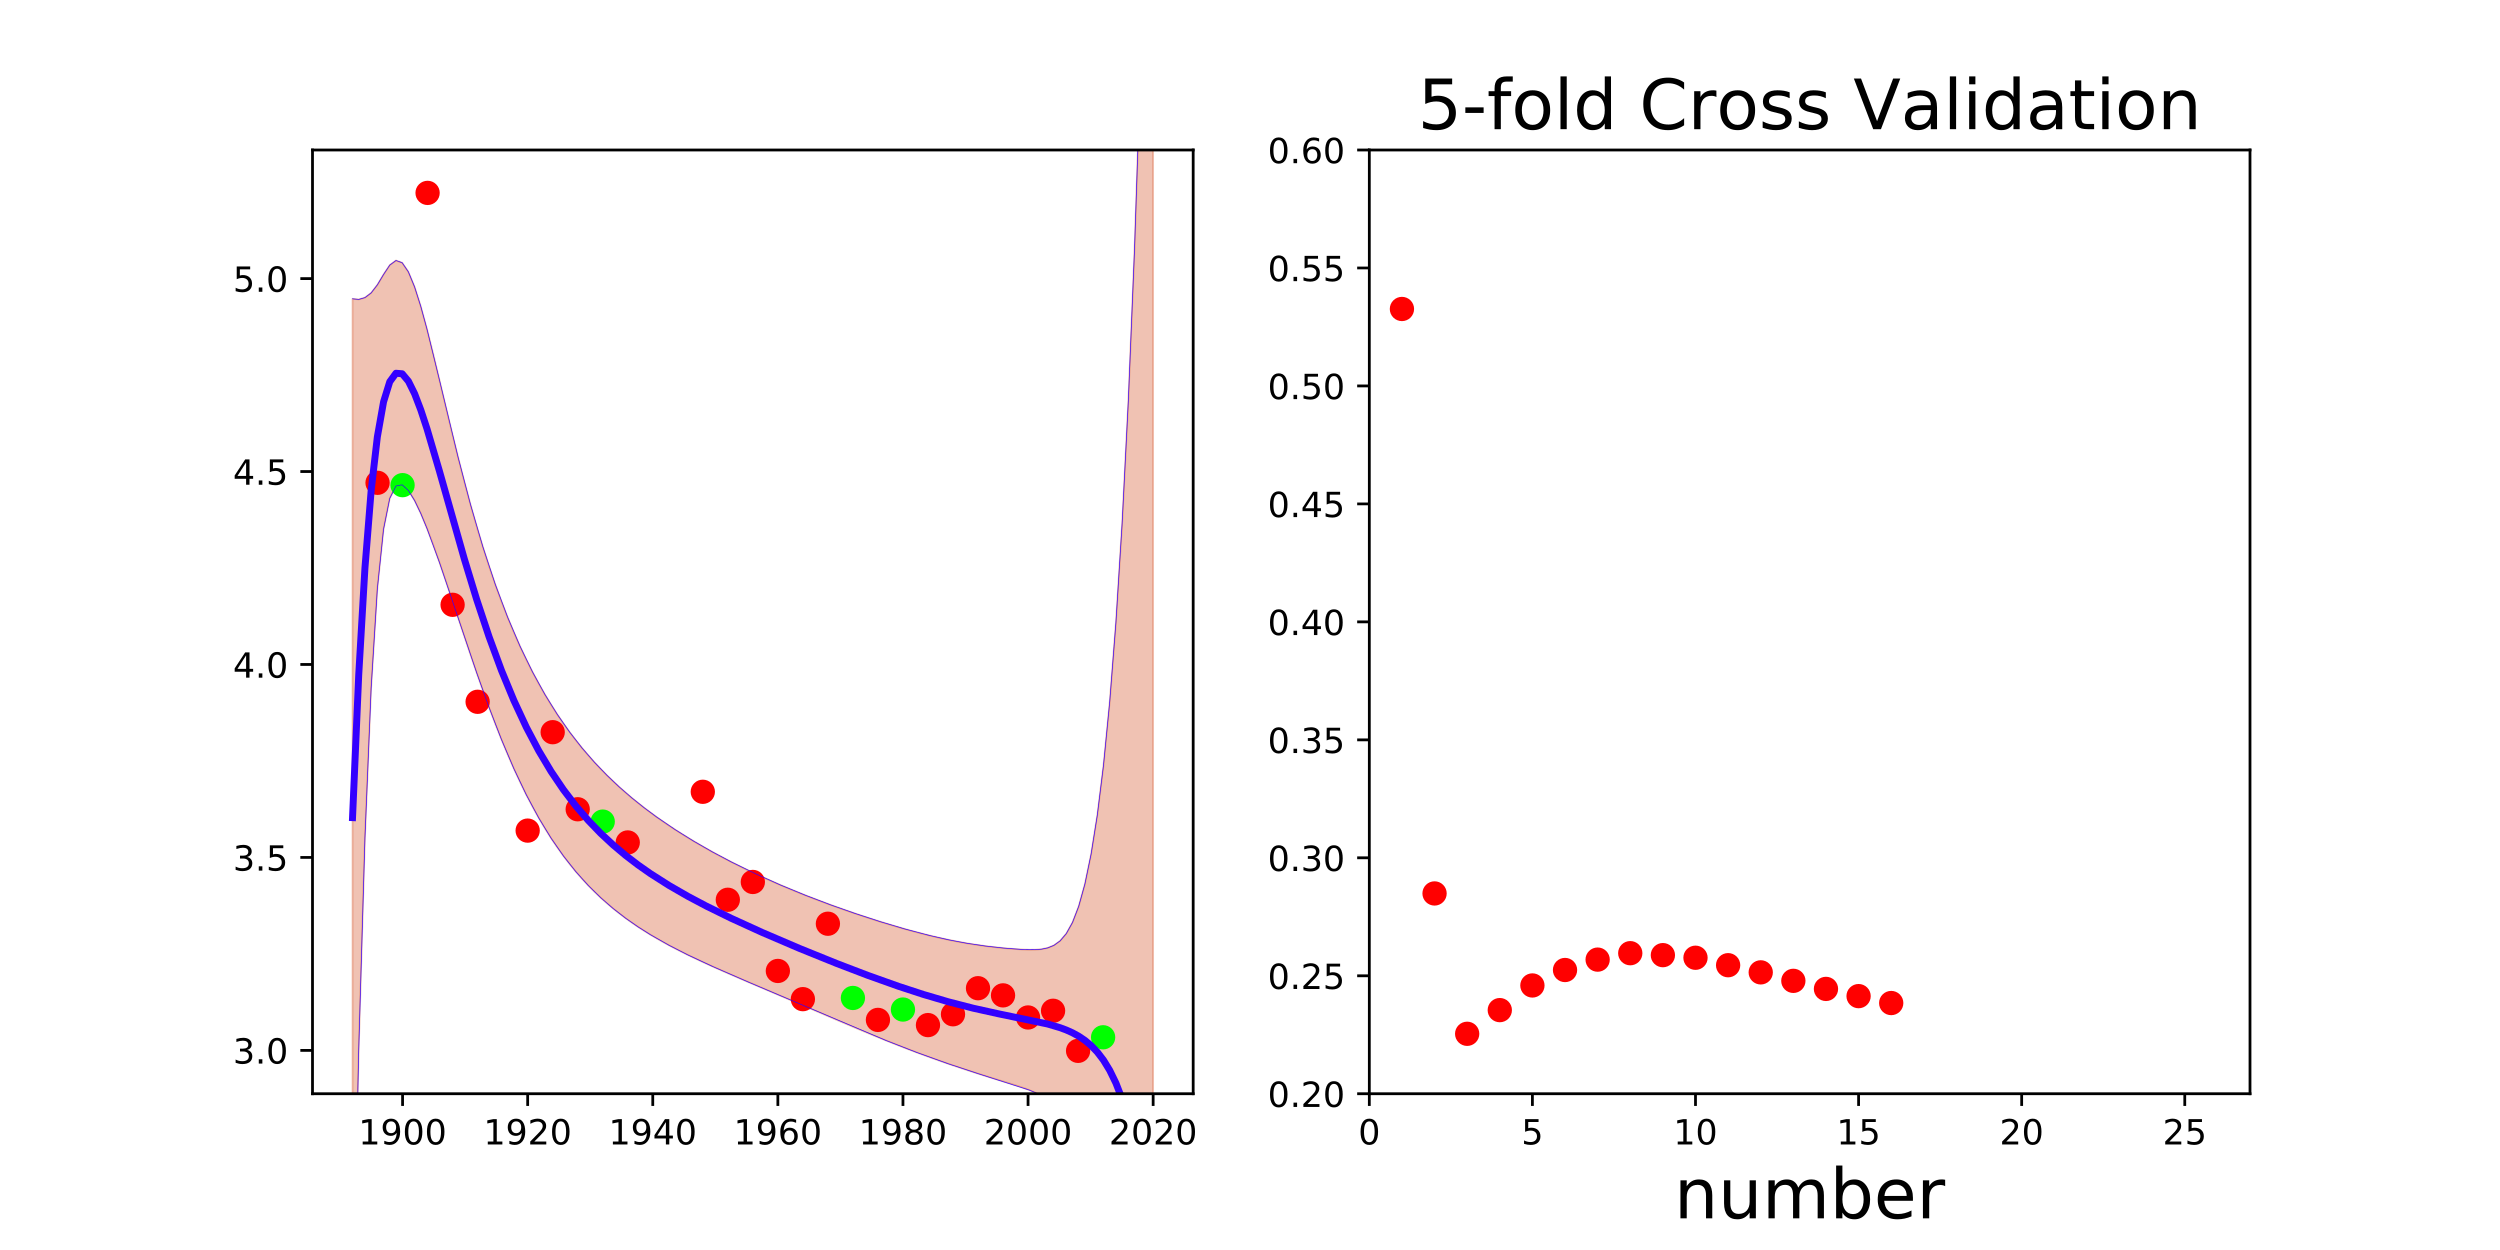 <?xml version="1.0" encoding="utf-8" standalone="no"?>
<!DOCTYPE svg PUBLIC "-//W3C//DTD SVG 1.1//EN"
  "http://www.w3.org/Graphics/SVG/1.1/DTD/svg11.dtd">
<!-- Created with matplotlib (http://matplotlib.org/) -->
<svg height="360pt" version="1.1" viewBox="0 0 720 360" width="720pt" xmlns="http://www.w3.org/2000/svg" xmlns:xlink="http://www.w3.org/1999/xlink">
 <defs>
  <style type="text/css">
*{stroke-linecap:butt;stroke-linejoin:round;}
  </style>
 </defs>
 <g id="figure_1">
  <g id="patch_1">
   <path d="M 0 360 
L 720 360 
L 720 0 
L 0 0 
z
" style="fill:none;"/>
  </g>
  <g id="axes_1">
   <g id="patch_2">
    <path d="M 90 315 
L 343.636 315 
L 343.636 43.2 
L 90 43.2 
z
" style="fill:none;"/>
   </g>
   <g id="patch_3">
    <path clip-path="url(#p9b2f53581b)" d="M 101.529 86.055 
L 103.316 86.227 
L 105.104 85.708 
L 106.891 84.351 
L 108.679 82.027 
L 110.466 79.038 
L 112.254 76.339 
L 114.041 75.022 
L 115.828 75.665 
L 117.616 78.291 
L 119.403 82.612 
L 121.191 88.241 
L 122.978 94.792 
L 124.766 101.928 
L 126.553 109.37 
L 128.34 116.899 
L 130.128 124.349 
L 131.915 131.602 
L 133.703 138.577 
L 135.49 145.227 
L 137.278 151.524 
L 139.065 157.461 
L 140.852 163.042 
L 142.64 168.28 
L 144.427 173.19 
L 146.215 177.792 
L 148.002 182.105 
L 149.79 186.15 
L 151.577 189.944 
L 153.364 193.506 
L 155.152 196.853 
L 156.939 200.001 
L 158.727 202.963 
L 160.514 205.755 
L 162.302 208.389 
L 164.089 210.876 
L 165.876 213.227 
L 167.664 215.454 
L 169.451 217.565 
L 171.239 219.57 
L 173.026 221.476 
L 174.814 223.292 
L 176.601 225.024 
L 178.388 226.679 
L 180.176 228.263 
L 181.963 229.781 
L 183.751 231.239 
L 185.538 232.641 
L 187.326 233.992 
L 189.113 235.295 
L 190.9 236.554 
L 192.688 237.772 
L 194.475 238.952 
L 196.263 240.096 
L 198.05 241.207 
L 199.838 242.287 
L 201.625 243.338 
L 203.412 244.361 
L 205.2 245.359 
L 206.987 246.331 
L 208.775 247.281 
L 210.562 248.207 
L 212.35 249.112 
L 214.137 249.997 
L 215.924 250.861 
L 217.712 251.707 
L 219.499 252.534 
L 221.287 253.343 
L 223.074 254.135 
L 224.862 254.911 
L 226.649 255.67 
L 228.436 256.413 
L 230.224 257.142 
L 232.011 257.856 
L 233.799 258.556 
L 235.586 259.242 
L 237.374 259.915 
L 239.161 260.575 
L 240.948 261.222 
L 242.736 261.857 
L 244.523 262.48 
L 246.311 263.091 
L 248.098 263.691 
L 249.886 264.279 
L 251.673 264.855 
L 253.461 265.418 
L 255.248 265.97 
L 257.035 266.508 
L 258.823 267.034 
L 260.61 267.545 
L 262.398 268.041 
L 264.185 268.522 
L 265.973 268.985 
L 267.76 269.431 
L 269.547 269.857 
L 271.335 270.263 
L 273.122 270.648 
L 274.91 271.01 
L 276.697 271.348 
L 278.485 271.663 
L 280.272 271.953 
L 282.059 272.219 
L 283.847 272.461 
L 285.634 272.68 
L 287.422 272.879 
L 289.209 273.057 
L 290.997 273.215 
L 292.784 273.351 
L 294.571 273.458 
L 296.359 273.52 
L 298.146 273.506 
L 299.934 273.361 
L 301.721 272.994 
L 303.509 272.266 
L 305.296 270.98 
L 307.083 268.883 
L 308.871 265.677 
L 310.658 261.034 
L 312.446 254.603 
L 314.233 245.995 
L 316.021 234.761 
L 317.808 220.363 
L 319.595 202.138 
L 321.383 179.274 
L 323.17 150.77 
L 324.958 115.403 
L 326.745 71.68 
L 328.533 17.786 
L 330.32 -48.477 
L 332.107 -129.762 
L 332.107 856.388 
L 330.32 747.476 
L 328.533 658.964 
L 326.745 587.186 
L 324.958 529.116 
L 323.17 482.26 
L 321.383 444.57 
L 319.595 414.369 
L 317.808 390.289 
L 316.021 371.216 
L 314.233 356.246 
L 312.446 344.644 
L 310.658 335.801 
L 308.871 329.203 
L 307.083 324.394 
L 305.296 320.964 
L 303.509 318.549 
L 301.721 316.844 
L 299.934 315.609 
L 298.146 314.672 
L 296.359 313.917 
L 294.571 313.266 
L 292.784 312.673 
L 290.997 312.109 
L 289.209 311.558 
L 287.422 311.009 
L 285.634 310.458 
L 283.847 309.901 
L 282.059 309.337 
L 280.272 308.764 
L 278.485 308.184 
L 276.697 307.593 
L 274.91 306.994 
L 273.122 306.384 
L 271.335 305.764 
L 269.547 305.133 
L 267.76 304.491 
L 265.973 303.838 
L 264.185 303.175 
L 262.398 302.5 
L 260.61 301.815 
L 258.823 301.119 
L 257.035 300.413 
L 255.248 299.698 
L 253.461 298.974 
L 251.673 298.242 
L 249.886 297.502 
L 248.098 296.757 
L 246.311 296.005 
L 244.523 295.249 
L 242.736 294.489 
L 240.948 293.726 
L 239.161 292.96 
L 237.374 292.193 
L 235.586 291.426 
L 233.799 290.658 
L 232.011 289.89 
L 230.224 289.123 
L 228.436 288.357 
L 226.649 287.593 
L 224.862 286.829 
L 223.074 286.067 
L 221.287 285.305 
L 219.499 284.543 
L 217.712 283.781 
L 215.924 283.018 
L 214.137 282.252 
L 212.35 281.483 
L 210.562 280.71 
L 208.775 279.93 
L 206.987 279.141 
L 205.2 278.343 
L 203.412 277.532 
L 201.625 276.706 
L 199.838 275.863 
L 198.05 275 
L 196.263 274.114 
L 194.475 273.201 
L 192.688 272.258 
L 190.9 271.28 
L 189.113 270.265 
L 187.326 269.207 
L 185.538 268.102 
L 183.751 266.944 
L 181.963 265.729 
L 180.176 264.45 
L 178.388 263.101 
L 176.601 261.676 
L 174.814 260.167 
L 173.026 258.568 
L 171.239 256.869 
L 169.451 255.062 
L 167.664 253.139 
L 165.876 251.09 
L 164.089 248.905 
L 162.302 246.573 
L 160.514 244.084 
L 158.727 241.428 
L 156.939 238.593 
L 155.152 235.57 
L 153.364 232.347 
L 151.577 228.917 
L 149.79 225.271 
L 148.002 221.405 
L 146.215 217.317 
L 144.427 213.007 
L 142.64 208.482 
L 140.852 203.752 
L 139.065 198.836 
L 137.278 193.755 
L 135.49 188.541 
L 133.703 183.229 
L 131.915 177.863 
L 130.128 172.491 
L 128.34 167.169 
L 126.553 161.962 
L 124.766 156.946 
L 122.978 152.216 
L 121.191 147.896 
L 119.403 144.159 
L 117.616 141.264 
L 115.828 139.628 
L 114.041 139.965 
L 112.254 143.53 
L 110.466 152.422 
L 108.679 169.587 
L 106.891 198.244 
L 105.104 241.441 
L 103.316 302.374 
L 101.529 384.9 
z
" style="fill:#cc3300;opacity:0.3;stroke:#cc3300;stroke-linejoin:miter;stroke-width:0.5;"/>
   </g>
   <g id="matplotlib.axis_1">
    <g id="xtick_1">
     <g id="line2d_1">
      <defs>
       <path d="M 0 0 
L 0 3.5 
" id="m0e156f77af" style="stroke:#000000;stroke-width:0.8;"/>
      </defs>
      <g>
       <use style="stroke:#000000;stroke-width:0.8;" x="115.94" xlink:href="#m0e156f77af" y="315"/>
      </g>
     </g>
     <g id="text_1">
      <!-- 1900 -->
      <defs>
       <path d="M 12.406 8.297 
L 28.516 8.297 
L 28.516 63.922 
L 10.984 60.406 
L 10.984 69.391 
L 28.422 72.906 
L 38.281 72.906 
L 38.281 8.297 
L 54.391 8.297 
L 54.391 0 
L 12.406 0 
z
" id="DejaVuSans-31"/>
       <path d="M 10.984 1.516 
L 10.984 10.5 
Q 14.703 8.734 18.5 7.812 
Q 22.312 6.891 25.984 6.891 
Q 35.75 6.891 40.891 13.453 
Q 46.047 20.016 46.781 33.406 
Q 43.953 29.203 39.594 26.953 
Q 35.25 24.703 29.984 24.703 
Q 19.047 24.703 12.672 31.312 
Q 6.297 37.938 6.297 49.422 
Q 6.297 60.641 12.938 67.422 
Q 19.578 74.219 30.609 74.219 
Q 43.266 74.219 49.922 64.516 
Q 56.594 54.828 56.594 36.375 
Q 56.594 19.141 48.406 8.859 
Q 40.234 -1.422 26.422 -1.422 
Q 22.703 -1.422 18.891 -0.688 
Q 15.094 0.047 10.984 1.516 
z
M 30.609 32.422 
Q 37.25 32.422 41.125 36.953 
Q 45.016 41.5 45.016 49.422 
Q 45.016 57.281 41.125 61.844 
Q 37.25 66.406 30.609 66.406 
Q 23.969 66.406 20.094 61.844 
Q 16.219 57.281 16.219 49.422 
Q 16.219 41.5 20.094 36.953 
Q 23.969 32.422 30.609 32.422 
z
" id="DejaVuSans-39"/>
       <path d="M 31.781 66.406 
Q 24.172 66.406 20.328 58.906 
Q 16.5 51.422 16.5 36.375 
Q 16.5 21.391 20.328 13.891 
Q 24.172 6.391 31.781 6.391 
Q 39.453 6.391 43.281 13.891 
Q 47.125 21.391 47.125 36.375 
Q 47.125 51.422 43.281 58.906 
Q 39.453 66.406 31.781 66.406 
z
M 31.781 74.219 
Q 44.047 74.219 50.516 64.516 
Q 56.984 54.828 56.984 36.375 
Q 56.984 17.969 50.516 8.266 
Q 44.047 -1.422 31.781 -1.422 
Q 19.531 -1.422 13.062 8.266 
Q 6.594 17.969 6.594 36.375 
Q 6.594 54.828 13.062 64.516 
Q 19.531 74.219 31.781 74.219 
z
" id="DejaVuSans-30"/>
      </defs>
      <g transform="translate(103.215 329.598)scale(0.1 -0.1)">
       <use xlink:href="#DejaVuSans-31"/>
       <use x="63.623" xlink:href="#DejaVuSans-39"/>
       <use x="127.246" xlink:href="#DejaVuSans-30"/>
       <use x="190.869" xlink:href="#DejaVuSans-30"/>
      </g>
     </g>
    </g>
    <g id="xtick_2">
     <g id="line2d_2">
      <g>
       <use style="stroke:#000000;stroke-width:0.8;" x="151.968" xlink:href="#m0e156f77af" y="315"/>
      </g>
     </g>
     <g id="text_2">
      <!-- 1920 -->
      <defs>
       <path d="M 19.188 8.297 
L 53.609 8.297 
L 53.609 0 
L 7.328 0 
L 7.328 8.297 
Q 12.938 14.109 22.625 23.891 
Q 32.328 33.688 34.812 36.531 
Q 39.547 41.844 41.422 45.531 
Q 43.312 49.219 43.312 52.781 
Q 43.312 58.594 39.234 62.25 
Q 35.156 65.922 28.609 65.922 
Q 23.969 65.922 18.812 64.312 
Q 13.672 62.703 7.812 59.422 
L 7.812 69.391 
Q 13.766 71.781 18.938 73 
Q 24.125 74.219 28.422 74.219 
Q 39.75 74.219 46.484 68.547 
Q 53.219 62.891 53.219 53.422 
Q 53.219 48.922 51.531 44.891 
Q 49.859 40.875 45.406 35.406 
Q 44.188 33.984 37.641 27.219 
Q 31.109 20.453 19.188 8.297 
z
" id="DejaVuSans-32"/>
      </defs>
      <g transform="translate(139.243 329.598)scale(0.1 -0.1)">
       <use xlink:href="#DejaVuSans-31"/>
       <use x="63.623" xlink:href="#DejaVuSans-39"/>
       <use x="127.246" xlink:href="#DejaVuSans-32"/>
       <use x="190.869" xlink:href="#DejaVuSans-30"/>
      </g>
     </g>
    </g>
    <g id="xtick_3">
     <g id="line2d_3">
      <g>
       <use style="stroke:#000000;stroke-width:0.8;" x="187.996" xlink:href="#m0e156f77af" y="315"/>
      </g>
     </g>
     <g id="text_3">
      <!-- 1940 -->
      <defs>
       <path d="M 37.797 64.312 
L 12.891 25.391 
L 37.797 25.391 
z
M 35.203 72.906 
L 47.609 72.906 
L 47.609 25.391 
L 58.016 25.391 
L 58.016 17.188 
L 47.609 17.188 
L 47.609 0 
L 37.797 0 
L 37.797 17.188 
L 4.891 17.188 
L 4.891 26.703 
z
" id="DejaVuSans-34"/>
      </defs>
      <g transform="translate(175.271 329.598)scale(0.1 -0.1)">
       <use xlink:href="#DejaVuSans-31"/>
       <use x="63.623" xlink:href="#DejaVuSans-39"/>
       <use x="127.246" xlink:href="#DejaVuSans-34"/>
       <use x="190.869" xlink:href="#DejaVuSans-30"/>
      </g>
     </g>
    </g>
    <g id="xtick_4">
     <g id="line2d_4">
      <g>
       <use style="stroke:#000000;stroke-width:0.8;" x="224.024" xlink:href="#m0e156f77af" y="315"/>
      </g>
     </g>
     <g id="text_4">
      <!-- 1960 -->
      <defs>
       <path d="M 33.016 40.375 
Q 26.375 40.375 22.484 35.828 
Q 18.609 31.297 18.609 23.391 
Q 18.609 15.531 22.484 10.953 
Q 26.375 6.391 33.016 6.391 
Q 39.656 6.391 43.531 10.953 
Q 47.406 15.531 47.406 23.391 
Q 47.406 31.297 43.531 35.828 
Q 39.656 40.375 33.016 40.375 
z
M 52.594 71.297 
L 52.594 62.312 
Q 48.875 64.062 45.094 64.984 
Q 41.312 65.922 37.594 65.922 
Q 27.828 65.922 22.672 59.328 
Q 17.531 52.734 16.797 39.406 
Q 19.672 43.656 24.016 45.922 
Q 28.375 48.188 33.594 48.188 
Q 44.578 48.188 50.953 41.516 
Q 57.328 34.859 57.328 23.391 
Q 57.328 12.156 50.688 5.359 
Q 44.047 -1.422 33.016 -1.422 
Q 20.359 -1.422 13.672 8.266 
Q 6.984 17.969 6.984 36.375 
Q 6.984 53.656 15.188 63.938 
Q 23.391 74.219 37.203 74.219 
Q 40.922 74.219 44.703 73.484 
Q 48.484 72.75 52.594 71.297 
z
" id="DejaVuSans-36"/>
      </defs>
      <g transform="translate(211.299 329.598)scale(0.1 -0.1)">
       <use xlink:href="#DejaVuSans-31"/>
       <use x="63.623" xlink:href="#DejaVuSans-39"/>
       <use x="127.246" xlink:href="#DejaVuSans-36"/>
       <use x="190.869" xlink:href="#DejaVuSans-30"/>
      </g>
     </g>
    </g>
    <g id="xtick_5">
     <g id="line2d_5">
      <g>
       <use style="stroke:#000000;stroke-width:0.8;" x="260.052" xlink:href="#m0e156f77af" y="315"/>
      </g>
     </g>
     <g id="text_5">
      <!-- 1980 -->
      <defs>
       <path d="M 31.781 34.625 
Q 24.75 34.625 20.719 30.859 
Q 16.703 27.094 16.703 20.516 
Q 16.703 13.922 20.719 10.156 
Q 24.75 6.391 31.781 6.391 
Q 38.812 6.391 42.859 10.172 
Q 46.922 13.969 46.922 20.516 
Q 46.922 27.094 42.891 30.859 
Q 38.875 34.625 31.781 34.625 
z
M 21.922 38.812 
Q 15.578 40.375 12.031 44.719 
Q 8.5 49.078 8.5 55.328 
Q 8.5 64.062 14.719 69.141 
Q 20.953 74.219 31.781 74.219 
Q 42.672 74.219 48.875 69.141 
Q 55.078 64.062 55.078 55.328 
Q 55.078 49.078 51.531 44.719 
Q 48 40.375 41.703 38.812 
Q 48.828 37.156 52.797 32.312 
Q 56.781 27.484 56.781 20.516 
Q 56.781 9.906 50.312 4.234 
Q 43.844 -1.422 31.781 -1.422 
Q 19.734 -1.422 13.25 4.234 
Q 6.781 9.906 6.781 20.516 
Q 6.781 27.484 10.781 32.312 
Q 14.797 37.156 21.922 38.812 
z
M 18.312 54.391 
Q 18.312 48.734 21.844 45.562 
Q 25.391 42.391 31.781 42.391 
Q 38.141 42.391 41.719 45.562 
Q 45.312 48.734 45.312 54.391 
Q 45.312 60.062 41.719 63.234 
Q 38.141 66.406 31.781 66.406 
Q 25.391 66.406 21.844 63.234 
Q 18.312 60.062 18.312 54.391 
z
" id="DejaVuSans-38"/>
      </defs>
      <g transform="translate(247.327 329.598)scale(0.1 -0.1)">
       <use xlink:href="#DejaVuSans-31"/>
       <use x="63.623" xlink:href="#DejaVuSans-39"/>
       <use x="127.246" xlink:href="#DejaVuSans-38"/>
       <use x="190.869" xlink:href="#DejaVuSans-30"/>
      </g>
     </g>
    </g>
    <g id="xtick_6">
     <g id="line2d_6">
      <g>
       <use style="stroke:#000000;stroke-width:0.8;" x="296.08" xlink:href="#m0e156f77af" y="315"/>
      </g>
     </g>
     <g id="text_6">
      <!-- 2000 -->
      <g transform="translate(283.355 329.598)scale(0.1 -0.1)">
       <use xlink:href="#DejaVuSans-32"/>
       <use x="63.623" xlink:href="#DejaVuSans-30"/>
       <use x="127.246" xlink:href="#DejaVuSans-30"/>
       <use x="190.869" xlink:href="#DejaVuSans-30"/>
      </g>
     </g>
    </g>
    <g id="xtick_7">
     <g id="line2d_7">
      <g>
       <use style="stroke:#000000;stroke-width:0.8;" x="332.107" xlink:href="#m0e156f77af" y="315"/>
      </g>
     </g>
     <g id="text_7">
      <!-- 2020 -->
      <g transform="translate(319.382 329.598)scale(0.1 -0.1)">
       <use xlink:href="#DejaVuSans-32"/>
       <use x="63.623" xlink:href="#DejaVuSans-30"/>
       <use x="127.246" xlink:href="#DejaVuSans-32"/>
       <use x="190.869" xlink:href="#DejaVuSans-30"/>
      </g>
     </g>
    </g>
   </g>
   <g id="matplotlib.axis_2">
    <g id="ytick_1">
     <g id="line2d_8">
      <defs>
       <path d="M 0 0 
L -3.5 0 
" id="m217e42e0da" style="stroke:#000000;stroke-width:0.8;"/>
      </defs>
      <g>
       <use style="stroke:#000000;stroke-width:0.8;" x="90" xlink:href="#m217e42e0da" y="302.509"/>
      </g>
     </g>
     <g id="text_8">
      <!-- 3.0 -->
      <defs>
       <path d="M 40.578 39.312 
Q 47.656 37.797 51.625 33 
Q 55.609 28.219 55.609 21.188 
Q 55.609 10.406 48.188 4.484 
Q 40.766 -1.422 27.094 -1.422 
Q 22.516 -1.422 17.656 -0.516 
Q 12.797 0.391 7.625 2.203 
L 7.625 11.719 
Q 11.719 9.328 16.594 8.109 
Q 21.484 6.891 26.812 6.891 
Q 36.078 6.891 40.938 10.547 
Q 45.797 14.203 45.797 21.188 
Q 45.797 27.641 41.281 31.266 
Q 36.766 34.906 28.719 34.906 
L 20.219 34.906 
L 20.219 43.016 
L 29.109 43.016 
Q 36.375 43.016 40.234 45.922 
Q 44.094 48.828 44.094 54.297 
Q 44.094 59.906 40.109 62.906 
Q 36.141 65.922 28.719 65.922 
Q 24.656 65.922 20.016 65.031 
Q 15.375 64.156 9.812 62.312 
L 9.812 71.094 
Q 15.438 72.656 20.344 73.438 
Q 25.25 74.219 29.594 74.219 
Q 40.828 74.219 47.359 69.109 
Q 53.906 64.016 53.906 55.328 
Q 53.906 49.266 50.438 45.094 
Q 46.969 40.922 40.578 39.312 
z
" id="DejaVuSans-33"/>
       <path d="M 10.688 12.406 
L 21 12.406 
L 21 0 
L 10.688 0 
z
" id="DejaVuSans-2e"/>
      </defs>
      <g transform="translate(67.097 306.309)scale(0.1 -0.1)">
       <use xlink:href="#DejaVuSans-33"/>
       <use x="63.623" xlink:href="#DejaVuSans-2e"/>
       <use x="95.41" xlink:href="#DejaVuSans-30"/>
      </g>
     </g>
    </g>
    <g id="ytick_2">
     <g id="line2d_9">
      <g>
       <use style="stroke:#000000;stroke-width:0.8;" x="90" xlink:href="#m217e42e0da" y="246.941"/>
      </g>
     </g>
     <g id="text_9">
      <!-- 3.5 -->
      <defs>
       <path d="M 10.797 72.906 
L 49.516 72.906 
L 49.516 64.594 
L 19.828 64.594 
L 19.828 46.734 
Q 21.969 47.469 24.109 47.828 
Q 26.266 48.188 28.422 48.188 
Q 40.625 48.188 47.75 41.5 
Q 54.891 34.812 54.891 23.391 
Q 54.891 11.625 47.562 5.094 
Q 40.234 -1.422 26.906 -1.422 
Q 22.312 -1.422 17.547 -0.641 
Q 12.797 0.141 7.719 1.703 
L 7.719 11.625 
Q 12.109 9.234 16.797 8.062 
Q 21.484 6.891 26.703 6.891 
Q 35.156 6.891 40.078 11.328 
Q 45.016 15.766 45.016 23.391 
Q 45.016 31 40.078 35.438 
Q 35.156 39.891 26.703 39.891 
Q 22.75 39.891 18.812 39.016 
Q 14.891 38.141 10.797 36.281 
z
" id="DejaVuSans-35"/>
      </defs>
      <g transform="translate(67.097 250.74)scale(0.1 -0.1)">
       <use xlink:href="#DejaVuSans-33"/>
       <use x="63.623" xlink:href="#DejaVuSans-2e"/>
       <use x="95.41" xlink:href="#DejaVuSans-35"/>
      </g>
     </g>
    </g>
    <g id="ytick_3">
     <g id="line2d_10">
      <g>
       <use style="stroke:#000000;stroke-width:0.8;" x="90" xlink:href="#m217e42e0da" y="191.373"/>
      </g>
     </g>
     <g id="text_10">
      <!-- 4.0 -->
      <g transform="translate(67.097 195.172)scale(0.1 -0.1)">
       <use xlink:href="#DejaVuSans-34"/>
       <use x="63.623" xlink:href="#DejaVuSans-2e"/>
       <use x="95.41" xlink:href="#DejaVuSans-30"/>
      </g>
     </g>
    </g>
    <g id="ytick_4">
     <g id="line2d_11">
      <g>
       <use style="stroke:#000000;stroke-width:0.8;" x="90" xlink:href="#m217e42e0da" y="135.804"/>
      </g>
     </g>
     <g id="text_11">
      <!-- 4.5 -->
      <g transform="translate(67.097 139.604)scale(0.1 -0.1)">
       <use xlink:href="#DejaVuSans-34"/>
       <use x="63.623" xlink:href="#DejaVuSans-2e"/>
       <use x="95.41" xlink:href="#DejaVuSans-35"/>
      </g>
     </g>
    </g>
    <g id="ytick_5">
     <g id="line2d_12">
      <g>
       <use style="stroke:#000000;stroke-width:0.8;" x="90" xlink:href="#m217e42e0da" y="80.236"/>
      </g>
     </g>
     <g id="text_12">
      <!-- 5.0 -->
      <g transform="translate(67.097 84.035)scale(0.1 -0.1)">
       <use xlink:href="#DejaVuSans-35"/>
       <use x="63.623" xlink:href="#DejaVuSans-2e"/>
       <use x="95.41" xlink:href="#DejaVuSans-30"/>
      </g>
     </g>
    </g>
   </g>
   <g id="line2d_13">
    <defs>
     <path d="M 0 3 
C 0.796 3 1.559 2.684 2.121 2.121 
C 2.684 1.559 3 0.796 3 0 
C 3 -0.796 2.684 -1.559 2.121 -2.121 
C 1.559 -2.684 0.796 -3 0 -3 
C -0.796 -3 -1.559 -2.684 -2.121 -2.121 
C -2.684 -1.559 -3 -0.796 -3 0 
C -3 0.796 -2.684 1.559 -2.121 2.121 
C -1.559 2.684 -0.796 3 0 3 
z
" id="m623822e174" style="stroke:#ff0000;"/>
    </defs>
    <g clip-path="url(#p9b2f53581b)">
     <use style="fill:#ff0000;stroke:#ff0000;" x="303.285" xlink:href="#m623822e174" y="291.1"/>
     <use style="fill:#ff0000;stroke:#ff0000;" x="267.257" xlink:href="#m623822e174" y="295.227"/>
     <use style="fill:#ff0000;stroke:#ff0000;" x="202.407" xlink:href="#m623822e174" y="228.036"/>
     <use style="fill:#ff0000;stroke:#ff0000;" x="288.874" xlink:href="#m623822e174" y="286.667"/>
     <use style="fill:#ff0000;stroke:#ff0000;" x="108.735" xlink:href="#m623822e174" y="139.046"/>
     <use style="fill:#ff0000;stroke:#ff0000;" x="159.174" xlink:href="#m623822e174" y="210.872"/>
     <use style="fill:#ff0000;stroke:#ff0000;" x="130.351" xlink:href="#m623822e174" y="174.182"/>
     <use style="fill:#ff0000;stroke:#ff0000;" x="238.435" xlink:href="#m623822e174" y="266.035"/>
     <use style="fill:#ff0000;stroke:#ff0000;" x="151.968" xlink:href="#m623822e174" y="239.216"/>
     <use style="fill:#ff0000;stroke:#ff0000;" x="252.846" xlink:href="#m623822e174" y="293.734"/>
     <use style="fill:#ff0000;stroke:#ff0000;" x="274.463" xlink:href="#m623822e174" y="292.11"/>
     <use style="fill:#ff0000;stroke:#ff0000;" x="137.557" xlink:href="#m623822e174" y="202.118"/>
     <use style="fill:#ff0000;stroke:#ff0000;" x="224.024" xlink:href="#m623822e174" y="279.634"/>
     <use style="fill:#ff0000;stroke:#ff0000;" x="281.668" xlink:href="#m623822e174" y="284.603"/>
     <use style="fill:#ff0000;stroke:#ff0000;" x="310.491" xlink:href="#m623822e174" y="302.645"/>
     <use style="fill:#ff0000;stroke:#ff0000;" x="123.146" xlink:href="#m623822e174" y="55.555"/>
     <use style="fill:#ff0000;stroke:#ff0000;" x="209.613" xlink:href="#m623822e174" y="259.134"/>
     <use style="fill:#ff0000;stroke:#ff0000;" x="296.08" xlink:href="#m623822e174" y="293.032"/>
     <use style="fill:#ff0000;stroke:#ff0000;" x="180.79" xlink:href="#m623822e174" y="242.628"/>
     <use style="fill:#ff0000;stroke:#ff0000;" x="216.818" xlink:href="#m623822e174" y="254.006"/>
     <use style="fill:#ff0000;stroke:#ff0000;" x="166.379" xlink:href="#m623822e174" y="233.067"/>
     <use style="fill:#ff0000;stroke:#ff0000;" x="231.229" xlink:href="#m623822e174" y="287.755"/>
    </g>
   </g>
   <g id="line2d_14">
    <defs>
     <path d="M 0 3 
C 0.796 3 1.559 2.684 2.121 2.121 
C 2.684 1.559 3 0.796 3 0 
C 3 -0.796 2.684 -1.559 2.121 -2.121 
C 1.559 -2.684 0.796 -3 0 -3 
C -0.796 -3 -1.559 -2.684 -2.121 -2.121 
C -2.684 -1.559 -3 -0.796 -3 0 
C -3 0.796 -2.684 1.559 -2.121 2.121 
C -1.559 2.684 -0.796 3 0 3 
z
" id="m59e27f12d1" style="stroke:#00ff00;"/>
    </defs>
    <g clip-path="url(#p9b2f53581b)">
     <use style="fill:#00ff00;stroke:#00ff00;" x="317.696" xlink:href="#m59e27f12d1" y="298.739"/>
     <use style="fill:#00ff00;stroke:#00ff00;" x="245.64" xlink:href="#m59e27f12d1" y="287.413"/>
     <use style="fill:#00ff00;stroke:#00ff00;" x="260.052" xlink:href="#m59e27f12d1" y="290.749"/>
     <use style="fill:#00ff00;stroke:#00ff00;" x="173.585" xlink:href="#m59e27f12d1" y="236.623"/>
     <use style="fill:#00ff00;stroke:#00ff00;" x="115.94" xlink:href="#m59e27f12d1" y="139.724"/>
    </g>
   </g>
   <g id="line2d_15">
    <path clip-path="url(#p9b2f53581b)" d="M 101.529 235.478 
L 103.316 194.3 
L 105.104 163.575 
L 106.891 141.297 
L 108.679 125.807 
L 110.466 115.73 
L 112.254 109.935 
L 114.041 107.493 
L 115.828 107.647 
L 117.616 109.777 
L 119.403 113.385 
L 121.191 118.068 
L 122.978 123.504 
L 126.553 135.666 
L 133.703 160.903 
L 137.278 172.639 
L 140.852 183.397 
L 144.427 193.099 
L 148.002 201.755 
L 151.577 209.43 
L 155.152 216.211 
L 158.727 222.196 
L 162.302 227.481 
L 165.876 232.159 
L 169.451 236.314 
L 173.026 240.022 
L 176.601 243.35 
L 180.176 246.356 
L 183.751 249.092 
L 187.326 251.599 
L 192.688 255.015 
L 198.05 258.104 
L 203.412 260.947 
L 210.562 264.458 
L 219.499 268.539 
L 230.224 273.133 
L 240.948 277.474 
L 249.886 280.891 
L 258.823 284.076 
L 265.973 286.412 
L 273.122 288.516 
L 280.272 290.359 
L 287.422 291.944 
L 301.721 294.919 
L 305.296 295.972 
L 307.083 296.638 
L 308.871 297.44 
L 310.658 298.418 
L 312.446 299.623 
L 314.233 301.12 
L 316.021 302.989 
L 317.808 305.326 
L 319.595 308.254 
L 321.383 311.922 
L 323.17 316.515 
L 324.958 322.26 
L 326.745 329.433 
L 328.533 338.375 
L 330.32 349.5 
L 331.808 361 
L 331.808 361 
" style="fill:none;stroke:#3300ff;stroke-linecap:square;stroke-width:2;"/>
   </g>
   <g id="line2d_16">
    <path clip-path="url(#p9b2f53581b)" d="M 101.529 86.055 
L 103.316 86.227 
L 105.104 85.708 
L 106.891 84.351 
L 108.679 82.027 
L 110.466 79.038 
L 112.254 76.339 
L 114.041 75.022 
L 115.828 75.665 
L 117.616 78.291 
L 119.403 82.612 
L 121.191 88.241 
L 122.978 94.792 
L 126.553 109.37 
L 131.915 131.602 
L 135.49 145.227 
L 139.065 157.461 
L 142.64 168.28 
L 146.215 177.792 
L 149.79 186.15 
L 153.364 193.506 
L 156.939 200.001 
L 160.514 205.755 
L 164.089 210.876 
L 167.664 215.454 
L 171.239 219.57 
L 174.814 223.292 
L 178.388 226.679 
L 181.963 229.781 
L 185.538 232.641 
L 189.113 235.295 
L 194.475 238.952 
L 199.838 242.287 
L 205.2 245.359 
L 210.562 248.207 
L 217.712 251.707 
L 224.862 254.911 
L 232.011 257.856 
L 239.161 260.575 
L 246.311 263.091 
L 253.461 265.418 
L 260.61 267.545 
L 267.76 269.431 
L 273.122 270.648 
L 278.485 271.663 
L 283.847 272.461 
L 289.209 273.057 
L 294.571 273.458 
L 298.146 273.506 
L 299.934 273.361 
L 301.721 272.994 
L 303.509 272.266 
L 305.296 270.98 
L 307.083 268.883 
L 308.871 265.677 
L 310.658 261.034 
L 312.446 254.603 
L 314.233 245.995 
L 316.021 234.761 
L 317.808 220.363 
L 319.595 202.138 
L 321.383 179.274 
L 323.17 150.77 
L 324.958 115.403 
L 326.745 71.68 
L 328.533 17.786 
L 329.039 -1 
L 329.039 -1 
" style="fill:none;stroke:#3300ff;stroke-linecap:square;stroke-width:0.2;"/>
   </g>
   <g id="line2d_17">
    <path clip-path="url(#p9b2f53581b)" d="M 102.047 361 
L 103.316 302.374 
L 105.104 241.441 
L 106.891 198.244 
L 108.679 169.587 
L 110.466 152.422 
L 112.254 143.53 
L 114.041 139.965 
L 115.828 139.628 
L 117.616 141.264 
L 119.403 144.159 
L 121.191 147.896 
L 122.978 152.216 
L 126.553 161.962 
L 131.915 177.863 
L 137.278 193.755 
L 140.852 203.752 
L 144.427 213.007 
L 148.002 221.405 
L 151.577 228.917 
L 155.152 235.57 
L 158.727 241.428 
L 162.302 246.573 
L 165.876 251.09 
L 169.451 255.062 
L 173.026 258.568 
L 176.601 261.676 
L 180.176 264.45 
L 183.751 266.944 
L 187.326 269.207 
L 192.688 272.258 
L 198.05 275 
L 205.2 278.343 
L 215.924 283.018 
L 255.248 299.698 
L 264.185 303.175 
L 273.122 306.384 
L 282.059 309.337 
L 296.359 313.917 
L 298.146 314.672 
L 299.934 315.609 
L 301.721 316.844 
L 303.509 318.549 
L 305.296 320.964 
L 307.083 324.394 
L 308.871 329.203 
L 310.658 335.801 
L 312.446 344.644 
L 314.233 356.246 
L 314.801 361 
L 314.801 361 
" style="fill:none;stroke:#3300ff;stroke-linecap:square;stroke-width:0.2;"/>
   </g>
   <g id="patch_4">
    <path d="M 90 315 
L 90 43.2 
" style="fill:none;stroke:#000000;stroke-linecap:square;stroke-linejoin:miter;stroke-width:0.8;"/>
   </g>
   <g id="patch_5">
    <path d="M 343.636 315 
L 343.636 43.2 
" style="fill:none;stroke:#000000;stroke-linecap:square;stroke-linejoin:miter;stroke-width:0.8;"/>
   </g>
   <g id="patch_6">
    <path d="M 90 315 
L 343.636 315 
" style="fill:none;stroke:#000000;stroke-linecap:square;stroke-linejoin:miter;stroke-width:0.8;"/>
   </g>
   <g id="patch_7">
    <path d="M 90 43.2 
L 343.636 43.2 
" style="fill:none;stroke:#000000;stroke-linecap:square;stroke-linejoin:miter;stroke-width:0.8;"/>
   </g>
  </g>
  <g id="axes_2">
   <g id="patch_8">
    <path d="M 394.364 315 
L 648 315 
L 648 43.2 
L 394.364 43.2 
z
" style="fill:none;"/>
   </g>
   <g id="matplotlib.axis_3">
    <g id="xtick_8">
     <g id="line2d_18">
      <g>
       <use style="stroke:#000000;stroke-width:0.8;" x="394.364" xlink:href="#m0e156f77af" y="315"/>
      </g>
     </g>
     <g id="text_13">
      <!-- 0 -->
      <g transform="translate(391.182 329.598)scale(0.1 -0.1)">
       <use xlink:href="#DejaVuSans-30"/>
      </g>
     </g>
    </g>
    <g id="xtick_9">
     <g id="line2d_19">
      <g>
       <use style="stroke:#000000;stroke-width:0.8;" x="441.333" xlink:href="#m0e156f77af" y="315"/>
      </g>
     </g>
     <g id="text_14">
      <!-- 5 -->
      <g transform="translate(438.152 329.598)scale(0.1 -0.1)">
       <use xlink:href="#DejaVuSans-35"/>
      </g>
     </g>
    </g>
    <g id="xtick_10">
     <g id="line2d_20">
      <g>
       <use style="stroke:#000000;stroke-width:0.8;" x="488.303" xlink:href="#m0e156f77af" y="315"/>
      </g>
     </g>
     <g id="text_15">
      <!-- 10 -->
      <g transform="translate(481.941 329.598)scale(0.1 -0.1)">
       <use xlink:href="#DejaVuSans-31"/>
       <use x="63.623" xlink:href="#DejaVuSans-30"/>
      </g>
     </g>
    </g>
    <g id="xtick_11">
     <g id="line2d_21">
      <g>
       <use style="stroke:#000000;stroke-width:0.8;" x="535.273" xlink:href="#m0e156f77af" y="315"/>
      </g>
     </g>
     <g id="text_16">
      <!-- 15 -->
      <g transform="translate(528.91 329.598)scale(0.1 -0.1)">
       <use xlink:href="#DejaVuSans-31"/>
       <use x="63.623" xlink:href="#DejaVuSans-35"/>
      </g>
     </g>
    </g>
    <g id="xtick_12">
     <g id="line2d_22">
      <g>
       <use style="stroke:#000000;stroke-width:0.8;" x="582.242" xlink:href="#m0e156f77af" y="315"/>
      </g>
     </g>
     <g id="text_17">
      <!-- 20 -->
      <g transform="translate(575.88 329.598)scale(0.1 -0.1)">
       <use xlink:href="#DejaVuSans-32"/>
       <use x="63.623" xlink:href="#DejaVuSans-30"/>
      </g>
     </g>
    </g>
    <g id="xtick_13">
     <g id="line2d_23">
      <g>
       <use style="stroke:#000000;stroke-width:0.8;" x="629.212" xlink:href="#m0e156f77af" y="315"/>
      </g>
     </g>
     <g id="text_18">
      <!-- 25 -->
      <g transform="translate(622.85 329.598)scale(0.1 -0.1)">
       <use xlink:href="#DejaVuSans-32"/>
       <use x="63.623" xlink:href="#DejaVuSans-35"/>
      </g>
     </g>
    </g>
    <g id="text_19">
     <!-- number -->
     <defs>
      <path d="M 54.891 33.016 
L 54.891 0 
L 45.906 0 
L 45.906 32.719 
Q 45.906 40.484 42.875 44.328 
Q 39.844 48.188 33.797 48.188 
Q 26.516 48.188 22.312 43.547 
Q 18.109 38.922 18.109 30.906 
L 18.109 0 
L 9.078 0 
L 9.078 54.688 
L 18.109 54.688 
L 18.109 46.188 
Q 21.344 51.125 25.703 53.562 
Q 30.078 56 35.797 56 
Q 45.219 56 50.047 50.172 
Q 54.891 44.344 54.891 33.016 
z
" id="DejaVuSans-6e"/>
      <path d="M 8.5 21.578 
L 8.5 54.688 
L 17.484 54.688 
L 17.484 21.922 
Q 17.484 14.156 20.5 10.266 
Q 23.531 6.391 29.594 6.391 
Q 36.859 6.391 41.078 11.031 
Q 45.312 15.672 45.312 23.688 
L 45.312 54.688 
L 54.297 54.688 
L 54.297 0 
L 45.312 0 
L 45.312 8.406 
Q 42.047 3.422 37.719 1 
Q 33.406 -1.422 27.688 -1.422 
Q 18.266 -1.422 13.375 4.438 
Q 8.5 10.297 8.5 21.578 
z
M 31.109 56 
z
" id="DejaVuSans-75"/>
      <path d="M 52 44.188 
Q 55.375 50.25 60.062 53.125 
Q 64.75 56 71.094 56 
Q 79.641 56 84.281 50.016 
Q 88.922 44.047 88.922 33.016 
L 88.922 0 
L 79.891 0 
L 79.891 32.719 
Q 79.891 40.578 77.094 44.375 
Q 74.312 48.188 68.609 48.188 
Q 61.625 48.188 57.562 43.547 
Q 53.516 38.922 53.516 30.906 
L 53.516 0 
L 44.484 0 
L 44.484 32.719 
Q 44.484 40.625 41.703 44.406 
Q 38.922 48.188 33.109 48.188 
Q 26.219 48.188 22.156 43.531 
Q 18.109 38.875 18.109 30.906 
L 18.109 0 
L 9.078 0 
L 9.078 54.688 
L 18.109 54.688 
L 18.109 46.188 
Q 21.188 51.219 25.484 53.609 
Q 29.781 56 35.688 56 
Q 41.656 56 45.828 52.969 
Q 50 49.953 52 44.188 
z
" id="DejaVuSans-6d"/>
      <path d="M 48.688 27.297 
Q 48.688 37.203 44.609 42.844 
Q 40.531 48.484 33.406 48.484 
Q 26.266 48.484 22.188 42.844 
Q 18.109 37.203 18.109 27.297 
Q 18.109 17.391 22.188 11.75 
Q 26.266 6.109 33.406 6.109 
Q 40.531 6.109 44.609 11.75 
Q 48.688 17.391 48.688 27.297 
z
M 18.109 46.391 
Q 20.953 51.266 25.266 53.625 
Q 29.594 56 35.594 56 
Q 45.562 56 51.781 48.094 
Q 58.016 40.188 58.016 27.297 
Q 58.016 14.406 51.781 6.484 
Q 45.562 -1.422 35.594 -1.422 
Q 29.594 -1.422 25.266 0.953 
Q 20.953 3.328 18.109 8.203 
L 18.109 0 
L 9.078 0 
L 9.078 75.984 
L 18.109 75.984 
z
" id="DejaVuSans-62"/>
      <path d="M 56.203 29.594 
L 56.203 25.203 
L 14.891 25.203 
Q 15.484 15.922 20.484 11.062 
Q 25.484 6.203 34.422 6.203 
Q 39.594 6.203 44.453 7.469 
Q 49.312 8.734 54.109 11.281 
L 54.109 2.781 
Q 49.266 0.734 44.188 -0.344 
Q 39.109 -1.422 33.891 -1.422 
Q 20.797 -1.422 13.156 6.188 
Q 5.516 13.812 5.516 26.812 
Q 5.516 40.234 12.766 48.109 
Q 20.016 56 32.328 56 
Q 43.359 56 49.781 48.891 
Q 56.203 41.797 56.203 29.594 
z
M 47.219 32.234 
Q 47.125 39.594 43.094 43.984 
Q 39.062 48.391 32.422 48.391 
Q 24.906 48.391 20.391 44.141 
Q 15.875 39.891 15.188 32.172 
z
" id="DejaVuSans-65"/>
      <path d="M 41.109 46.297 
Q 39.594 47.172 37.812 47.578 
Q 36.031 48 33.891 48 
Q 26.266 48 22.188 43.047 
Q 18.109 38.094 18.109 28.812 
L 18.109 0 
L 9.078 0 
L 9.078 54.688 
L 18.109 54.688 
L 18.109 46.188 
Q 20.953 51.172 25.484 53.578 
Q 30.031 56 36.531 56 
Q 37.453 56 38.578 55.875 
Q 39.703 55.766 41.062 55.516 
z
" id="DejaVuSans-72"/>
     </defs>
     <g transform="translate(482.154 350.875)scale(0.2 -0.2)">
      <use xlink:href="#DejaVuSans-6e"/>
      <use x="63.379" xlink:href="#DejaVuSans-75"/>
      <use x="126.758" xlink:href="#DejaVuSans-6d"/>
      <use x="224.17" xlink:href="#DejaVuSans-62"/>
      <use x="287.646" xlink:href="#DejaVuSans-65"/>
      <use x="349.17" xlink:href="#DejaVuSans-72"/>
     </g>
    </g>
   </g>
   <g id="matplotlib.axis_4">
    <g id="ytick_6">
     <g id="line2d_24">
      <g>
       <use style="stroke:#000000;stroke-width:0.8;" x="394.364" xlink:href="#m217e42e0da" y="315"/>
      </g>
     </g>
     <g id="text_20">
      <!-- 0.20 -->
      <g transform="translate(365.098 318.799)scale(0.1 -0.1)">
       <use xlink:href="#DejaVuSans-30"/>
       <use x="63.623" xlink:href="#DejaVuSans-2e"/>
       <use x="95.41" xlink:href="#DejaVuSans-32"/>
       <use x="159.033" xlink:href="#DejaVuSans-30"/>
      </g>
     </g>
    </g>
    <g id="ytick_7">
     <g id="line2d_25">
      <g>
       <use style="stroke:#000000;stroke-width:0.8;" x="394.364" xlink:href="#m217e42e0da" y="281.025"/>
      </g>
     </g>
     <g id="text_21">
      <!-- 0.25 -->
      <g transform="translate(365.098 284.824)scale(0.1 -0.1)">
       <use xlink:href="#DejaVuSans-30"/>
       <use x="63.623" xlink:href="#DejaVuSans-2e"/>
       <use x="95.41" xlink:href="#DejaVuSans-32"/>
       <use x="159.033" xlink:href="#DejaVuSans-35"/>
      </g>
     </g>
    </g>
    <g id="ytick_8">
     <g id="line2d_26">
      <g>
       <use style="stroke:#000000;stroke-width:0.8;" x="394.364" xlink:href="#m217e42e0da" y="247.05"/>
      </g>
     </g>
     <g id="text_22">
      <!-- 0.30 -->
      <g transform="translate(365.098 250.849)scale(0.1 -0.1)">
       <use xlink:href="#DejaVuSans-30"/>
       <use x="63.623" xlink:href="#DejaVuSans-2e"/>
       <use x="95.41" xlink:href="#DejaVuSans-33"/>
       <use x="159.033" xlink:href="#DejaVuSans-30"/>
      </g>
     </g>
    </g>
    <g id="ytick_9">
     <g id="line2d_27">
      <g>
       <use style="stroke:#000000;stroke-width:0.8;" x="394.364" xlink:href="#m217e42e0da" y="213.075"/>
      </g>
     </g>
     <g id="text_23">
      <!-- 0.35 -->
      <g transform="translate(365.098 216.874)scale(0.1 -0.1)">
       <use xlink:href="#DejaVuSans-30"/>
       <use x="63.623" xlink:href="#DejaVuSans-2e"/>
       <use x="95.41" xlink:href="#DejaVuSans-33"/>
       <use x="159.033" xlink:href="#DejaVuSans-35"/>
      </g>
     </g>
    </g>
    <g id="ytick_10">
     <g id="line2d_28">
      <g>
       <use style="stroke:#000000;stroke-width:0.8;" x="394.364" xlink:href="#m217e42e0da" y="179.1"/>
      </g>
     </g>
     <g id="text_24">
      <!-- 0.40 -->
      <g transform="translate(365.098 182.899)scale(0.1 -0.1)">
       <use xlink:href="#DejaVuSans-30"/>
       <use x="63.623" xlink:href="#DejaVuSans-2e"/>
       <use x="95.41" xlink:href="#DejaVuSans-34"/>
       <use x="159.033" xlink:href="#DejaVuSans-30"/>
      </g>
     </g>
    </g>
    <g id="ytick_11">
     <g id="line2d_29">
      <g>
       <use style="stroke:#000000;stroke-width:0.8;" x="394.364" xlink:href="#m217e42e0da" y="145.125"/>
      </g>
     </g>
     <g id="text_25">
      <!-- 0.45 -->
      <g transform="translate(365.098 148.924)scale(0.1 -0.1)">
       <use xlink:href="#DejaVuSans-30"/>
       <use x="63.623" xlink:href="#DejaVuSans-2e"/>
       <use x="95.41" xlink:href="#DejaVuSans-34"/>
       <use x="159.033" xlink:href="#DejaVuSans-35"/>
      </g>
     </g>
    </g>
    <g id="ytick_12">
     <g id="line2d_30">
      <g>
       <use style="stroke:#000000;stroke-width:0.8;" x="394.364" xlink:href="#m217e42e0da" y="111.15"/>
      </g>
     </g>
     <g id="text_26">
      <!-- 0.50 -->
      <g transform="translate(365.098 114.949)scale(0.1 -0.1)">
       <use xlink:href="#DejaVuSans-30"/>
       <use x="63.623" xlink:href="#DejaVuSans-2e"/>
       <use x="95.41" xlink:href="#DejaVuSans-35"/>
       <use x="159.033" xlink:href="#DejaVuSans-30"/>
      </g>
     </g>
    </g>
    <g id="ytick_13">
     <g id="line2d_31">
      <g>
       <use style="stroke:#000000;stroke-width:0.8;" x="394.364" xlink:href="#m217e42e0da" y="77.175"/>
      </g>
     </g>
     <g id="text_27">
      <!-- 0.55 -->
      <g transform="translate(365.098 80.974)scale(0.1 -0.1)">
       <use xlink:href="#DejaVuSans-30"/>
       <use x="63.623" xlink:href="#DejaVuSans-2e"/>
       <use x="95.41" xlink:href="#DejaVuSans-35"/>
       <use x="159.033" xlink:href="#DejaVuSans-35"/>
      </g>
     </g>
    </g>
    <g id="ytick_14">
     <g id="line2d_32">
      <g>
       <use style="stroke:#000000;stroke-width:0.8;" x="394.364" xlink:href="#m217e42e0da" y="43.2"/>
      </g>
     </g>
     <g id="text_28">
      <!-- 0.60 -->
      <g transform="translate(365.098 46.999)scale(0.1 -0.1)">
       <use xlink:href="#DejaVuSans-30"/>
       <use x="63.623" xlink:href="#DejaVuSans-2e"/>
       <use x="95.41" xlink:href="#DejaVuSans-36"/>
       <use x="159.033" xlink:href="#DejaVuSans-30"/>
      </g>
     </g>
    </g>
   </g>
   <g id="line2d_33">
    <g clip-path="url(#p364d941171)">
     <use style="fill:#ff0000;stroke:#ff0000;" x="0" xlink:href="#m623822e174" y="0"/>
    </g>
   </g>
   <g id="line2d_34">
    <g clip-path="url(#p364d941171)">
     <use style="fill:#ff0000;stroke:#ff0000;" x="0" xlink:href="#m623822e174" y="0"/>
    </g>
   </g>
   <g id="line2d_35">
    <g clip-path="url(#p364d941171)">
     <use style="fill:#ff0000;stroke:#ff0000;" x="0" xlink:href="#m623822e174" y="0"/>
    </g>
   </g>
   <g id="line2d_36">
    <g clip-path="url(#p364d941171)">
     <use style="fill:#ff0000;stroke:#ff0000;" x="0" xlink:href="#m623822e174" y="0"/>
    </g>
   </g>
   <g id="line2d_37">
    <g clip-path="url(#p364d941171)">
     <use style="fill:#ff0000;stroke:#ff0000;" x="0" xlink:href="#m623822e174" y="0"/>
    </g>
   </g>
   <g id="line2d_38">
    <g clip-path="url(#p364d941171)">
     <use style="fill:#ff0000;stroke:#ff0000;" x="403.758" xlink:href="#m623822e174" y="88.986"/>
    </g>
   </g>
   <g id="line2d_39">
    <g clip-path="url(#p364d941171)">
     <use style="fill:#ff0000;stroke:#ff0000;" x="0" xlink:href="#m623822e174" y="0"/>
    </g>
   </g>
   <g id="line2d_40">
    <g clip-path="url(#p364d941171)">
     <use style="fill:#ff0000;stroke:#ff0000;" x="0" xlink:href="#m623822e174" y="0"/>
    </g>
   </g>
   <g id="line2d_41">
    <g clip-path="url(#p364d941171)">
     <use style="fill:#ff0000;stroke:#ff0000;" x="0" xlink:href="#m623822e174" y="0"/>
    </g>
   </g>
   <g id="line2d_42">
    <g clip-path="url(#p364d941171)">
     <use style="fill:#ff0000;stroke:#ff0000;" x="0" xlink:href="#m623822e174" y="0"/>
    </g>
   </g>
   <g id="line2d_43">
    <g clip-path="url(#p364d941171)">
     <use style="fill:#ff0000;stroke:#ff0000;" x="0" xlink:href="#m623822e174" y="0"/>
    </g>
   </g>
   <g id="line2d_44">
    <g clip-path="url(#p364d941171)">
     <use style="fill:#ff0000;stroke:#ff0000;" x="413.152" xlink:href="#m623822e174" y="257.314"/>
    </g>
   </g>
   <g id="line2d_45">
    <g clip-path="url(#p364d941171)">
     <use style="fill:#ff0000;stroke:#ff0000;" x="0" xlink:href="#m623822e174" y="0"/>
    </g>
   </g>
   <g id="line2d_46">
    <g clip-path="url(#p364d941171)">
     <use style="fill:#ff0000;stroke:#ff0000;" x="0" xlink:href="#m623822e174" y="0"/>
    </g>
   </g>
   <g id="line2d_47">
    <g clip-path="url(#p364d941171)">
     <use style="fill:#ff0000;stroke:#ff0000;" x="0" xlink:href="#m623822e174" y="0"/>
    </g>
   </g>
   <g id="line2d_48">
    <g clip-path="url(#p364d941171)">
     <use style="fill:#ff0000;stroke:#ff0000;" x="0" xlink:href="#m623822e174" y="0"/>
    </g>
   </g>
   <g id="line2d_49">
    <g clip-path="url(#p364d941171)">
     <use style="fill:#ff0000;stroke:#ff0000;" x="0" xlink:href="#m623822e174" y="0"/>
    </g>
   </g>
   <g id="line2d_50">
    <g clip-path="url(#p364d941171)">
     <use style="fill:#ff0000;stroke:#ff0000;" x="422.545" xlink:href="#m623822e174" y="297.734"/>
    </g>
   </g>
   <g id="line2d_51">
    <g clip-path="url(#p364d941171)">
     <use style="fill:#ff0000;stroke:#ff0000;" x="0" xlink:href="#m623822e174" y="0"/>
    </g>
   </g>
   <g id="line2d_52">
    <g clip-path="url(#p364d941171)">
     <use style="fill:#ff0000;stroke:#ff0000;" x="0" xlink:href="#m623822e174" y="0"/>
    </g>
   </g>
   <g id="line2d_53">
    <g clip-path="url(#p364d941171)">
     <use style="fill:#ff0000;stroke:#ff0000;" x="0" xlink:href="#m623822e174" y="0"/>
    </g>
   </g>
   <g id="line2d_54">
    <g clip-path="url(#p364d941171)">
     <use style="fill:#ff0000;stroke:#ff0000;" x="0" xlink:href="#m623822e174" y="0"/>
    </g>
   </g>
   <g id="line2d_55">
    <g clip-path="url(#p364d941171)">
     <use style="fill:#ff0000;stroke:#ff0000;" x="0" xlink:href="#m623822e174" y="0"/>
    </g>
   </g>
   <g id="line2d_56">
    <g clip-path="url(#p364d941171)">
     <use style="fill:#ff0000;stroke:#ff0000;" x="431.939" xlink:href="#m623822e174" y="290.914"/>
    </g>
   </g>
   <g id="line2d_57">
    <g clip-path="url(#p364d941171)">
     <use style="fill:#ff0000;stroke:#ff0000;" x="0" xlink:href="#m623822e174" y="0"/>
    </g>
   </g>
   <g id="line2d_58">
    <g clip-path="url(#p364d941171)">
     <use style="fill:#ff0000;stroke:#ff0000;" x="0" xlink:href="#m623822e174" y="0"/>
    </g>
   </g>
   <g id="line2d_59">
    <g clip-path="url(#p364d941171)">
     <use style="fill:#ff0000;stroke:#ff0000;" x="0" xlink:href="#m623822e174" y="0"/>
    </g>
   </g>
   <g id="line2d_60">
    <g clip-path="url(#p364d941171)">
     <use style="fill:#ff0000;stroke:#ff0000;" x="0" xlink:href="#m623822e174" y="0"/>
    </g>
   </g>
   <g id="line2d_61">
    <g clip-path="url(#p364d941171)">
     <use style="fill:#ff0000;stroke:#ff0000;" x="0" xlink:href="#m623822e174" y="0"/>
    </g>
   </g>
   <g id="line2d_62">
    <g clip-path="url(#p364d941171)">
     <use style="fill:#ff0000;stroke:#ff0000;" x="441.333" xlink:href="#m623822e174" y="283.813"/>
    </g>
   </g>
   <g id="line2d_63">
    <g clip-path="url(#p364d941171)">
     <use style="fill:#ff0000;stroke:#ff0000;" x="0" xlink:href="#m623822e174" y="0"/>
    </g>
   </g>
   <g id="line2d_64">
    <g clip-path="url(#p364d941171)">
     <use style="fill:#ff0000;stroke:#ff0000;" x="0" xlink:href="#m623822e174" y="0"/>
    </g>
   </g>
   <g id="line2d_65">
    <g clip-path="url(#p364d941171)">
     <use style="fill:#ff0000;stroke:#ff0000;" x="0" xlink:href="#m623822e174" y="0"/>
    </g>
   </g>
   <g id="line2d_66">
    <g clip-path="url(#p364d941171)">
     <use style="fill:#ff0000;stroke:#ff0000;" x="0" xlink:href="#m623822e174" y="0"/>
    </g>
   </g>
   <g id="line2d_67">
    <g clip-path="url(#p364d941171)">
     <use style="fill:#ff0000;stroke:#ff0000;" x="0" xlink:href="#m623822e174" y="0"/>
    </g>
   </g>
   <g id="line2d_68">
    <g clip-path="url(#p364d941171)">
     <use style="fill:#ff0000;stroke:#ff0000;" x="450.727" xlink:href="#m623822e174" y="279.362"/>
    </g>
   </g>
   <g id="line2d_69">
    <g clip-path="url(#p364d941171)">
     <use style="fill:#ff0000;stroke:#ff0000;" x="0" xlink:href="#m623822e174" y="0"/>
    </g>
   </g>
   <g id="line2d_70">
    <g clip-path="url(#p364d941171)">
     <use style="fill:#ff0000;stroke:#ff0000;" x="0" xlink:href="#m623822e174" y="0"/>
    </g>
   </g>
   <g id="line2d_71">
    <g clip-path="url(#p364d941171)">
     <use style="fill:#ff0000;stroke:#ff0000;" x="0" xlink:href="#m623822e174" y="0"/>
    </g>
   </g>
   <g id="line2d_72">
    <g clip-path="url(#p364d941171)">
     <use style="fill:#ff0000;stroke:#ff0000;" x="0" xlink:href="#m623822e174" y="0"/>
    </g>
   </g>
   <g id="line2d_73">
    <g clip-path="url(#p364d941171)">
     <use style="fill:#ff0000;stroke:#ff0000;" x="0" xlink:href="#m623822e174" y="0"/>
    </g>
   </g>
   <g id="line2d_74">
    <g clip-path="url(#p364d941171)">
     <use style="fill:#ff0000;stroke:#ff0000;" x="460.121" xlink:href="#m623822e174" y="276.371"/>
    </g>
   </g>
   <g id="line2d_75">
    <g clip-path="url(#p364d941171)">
     <use style="fill:#ff0000;stroke:#ff0000;" x="0" xlink:href="#m623822e174" y="0"/>
    </g>
   </g>
   <g id="line2d_76">
    <g clip-path="url(#p364d941171)">
     <use style="fill:#ff0000;stroke:#ff0000;" x="0" xlink:href="#m623822e174" y="0"/>
    </g>
   </g>
   <g id="line2d_77">
    <g clip-path="url(#p364d941171)">
     <use style="fill:#ff0000;stroke:#ff0000;" x="0" xlink:href="#m623822e174" y="0"/>
    </g>
   </g>
   <g id="line2d_78">
    <g clip-path="url(#p364d941171)">
     <use style="fill:#ff0000;stroke:#ff0000;" x="0" xlink:href="#m623822e174" y="0"/>
    </g>
   </g>
   <g id="line2d_79">
    <g clip-path="url(#p364d941171)">
     <use style="fill:#ff0000;stroke:#ff0000;" x="0" xlink:href="#m623822e174" y="0"/>
    </g>
   </g>
   <g id="line2d_80">
    <g clip-path="url(#p364d941171)">
     <use style="fill:#ff0000;stroke:#ff0000;" x="469.515" xlink:href="#m623822e174" y="274.518"/>
    </g>
   </g>
   <g id="line2d_81">
    <g clip-path="url(#p364d941171)">
     <use style="fill:#ff0000;stroke:#ff0000;" x="0" xlink:href="#m623822e174" y="0"/>
    </g>
   </g>
   <g id="line2d_82">
    <g clip-path="url(#p364d941171)">
     <use style="fill:#ff0000;stroke:#ff0000;" x="0" xlink:href="#m623822e174" y="0"/>
    </g>
   </g>
   <g id="line2d_83">
    <g clip-path="url(#p364d941171)">
     <use style="fill:#ff0000;stroke:#ff0000;" x="0" xlink:href="#m623822e174" y="0"/>
    </g>
   </g>
   <g id="line2d_84">
    <g clip-path="url(#p364d941171)">
     <use style="fill:#ff0000;stroke:#ff0000;" x="0" xlink:href="#m623822e174" y="0"/>
    </g>
   </g>
   <g id="line2d_85">
    <g clip-path="url(#p364d941171)">
     <use style="fill:#ff0000;stroke:#ff0000;" x="0" xlink:href="#m623822e174" y="0"/>
    </g>
   </g>
   <g id="line2d_86">
    <g clip-path="url(#p364d941171)">
     <use style="fill:#ff0000;stroke:#ff0000;" x="478.909" xlink:href="#m623822e174" y="275.082"/>
    </g>
   </g>
   <g id="line2d_87">
    <g clip-path="url(#p364d941171)">
     <use style="fill:#ff0000;stroke:#ff0000;" x="0" xlink:href="#m623822e174" y="0"/>
    </g>
   </g>
   <g id="line2d_88">
    <g clip-path="url(#p364d941171)">
     <use style="fill:#ff0000;stroke:#ff0000;" x="0" xlink:href="#m623822e174" y="0"/>
    </g>
   </g>
   <g id="line2d_89">
    <g clip-path="url(#p364d941171)">
     <use style="fill:#ff0000;stroke:#ff0000;" x="0" xlink:href="#m623822e174" y="0"/>
    </g>
   </g>
   <g id="line2d_90">
    <g clip-path="url(#p364d941171)">
     <use style="fill:#ff0000;stroke:#ff0000;" x="0" xlink:href="#m623822e174" y="0"/>
    </g>
   </g>
   <g id="line2d_91">
    <g clip-path="url(#p364d941171)">
     <use style="fill:#ff0000;stroke:#ff0000;" x="0" xlink:href="#m623822e174" y="0"/>
    </g>
   </g>
   <g id="line2d_92">
    <g clip-path="url(#p364d941171)">
     <use style="fill:#ff0000;stroke:#ff0000;" x="488.303" xlink:href="#m623822e174" y="275.832"/>
    </g>
   </g>
   <g id="line2d_93">
    <g clip-path="url(#p364d941171)">
     <use style="fill:#ff0000;stroke:#ff0000;" x="0" xlink:href="#m623822e174" y="0"/>
    </g>
   </g>
   <g id="line2d_94">
    <g clip-path="url(#p364d941171)">
     <use style="fill:#ff0000;stroke:#ff0000;" x="0" xlink:href="#m623822e174" y="0"/>
    </g>
   </g>
   <g id="line2d_95">
    <g clip-path="url(#p364d941171)">
     <use style="fill:#ff0000;stroke:#ff0000;" x="0" xlink:href="#m623822e174" y="0"/>
    </g>
   </g>
   <g id="line2d_96">
    <g clip-path="url(#p364d941171)">
     <use style="fill:#ff0000;stroke:#ff0000;" x="0" xlink:href="#m623822e174" y="0"/>
    </g>
   </g>
   <g id="line2d_97">
    <g clip-path="url(#p364d941171)">
     <use style="fill:#ff0000;stroke:#ff0000;" x="0" xlink:href="#m623822e174" y="0"/>
    </g>
   </g>
   <g id="line2d_98">
    <g clip-path="url(#p364d941171)">
     <use style="fill:#ff0000;stroke:#ff0000;" x="497.697" xlink:href="#m623822e174" y="277.98"/>
    </g>
   </g>
   <g id="line2d_99">
    <g clip-path="url(#p364d941171)">
     <use style="fill:#ff0000;stroke:#ff0000;" x="0" xlink:href="#m623822e174" y="0"/>
    </g>
   </g>
   <g id="line2d_100">
    <g clip-path="url(#p364d941171)">
     <use style="fill:#ff0000;stroke:#ff0000;" x="0" xlink:href="#m623822e174" y="0"/>
    </g>
   </g>
   <g id="line2d_101">
    <g clip-path="url(#p364d941171)">
     <use style="fill:#ff0000;stroke:#ff0000;" x="0" xlink:href="#m623822e174" y="0"/>
    </g>
   </g>
   <g id="line2d_102">
    <g clip-path="url(#p364d941171)">
     <use style="fill:#ff0000;stroke:#ff0000;" x="0" xlink:href="#m623822e174" y="0"/>
    </g>
   </g>
   <g id="line2d_103">
    <g clip-path="url(#p364d941171)">
     <use style="fill:#ff0000;stroke:#ff0000;" x="0" xlink:href="#m623822e174" y="0"/>
    </g>
   </g>
   <g id="line2d_104">
    <g clip-path="url(#p364d941171)">
     <use style="fill:#ff0000;stroke:#ff0000;" x="507.091" xlink:href="#m623822e174" y="280.04"/>
    </g>
   </g>
   <g id="line2d_105">
    <g clip-path="url(#p364d941171)">
     <use style="fill:#ff0000;stroke:#ff0000;" x="0" xlink:href="#m623822e174" y="0"/>
    </g>
   </g>
   <g id="line2d_106">
    <g clip-path="url(#p364d941171)">
     <use style="fill:#ff0000;stroke:#ff0000;" x="0" xlink:href="#m623822e174" y="0"/>
    </g>
   </g>
   <g id="line2d_107">
    <g clip-path="url(#p364d941171)">
     <use style="fill:#ff0000;stroke:#ff0000;" x="0" xlink:href="#m623822e174" y="0"/>
    </g>
   </g>
   <g id="line2d_108">
    <g clip-path="url(#p364d941171)">
     <use style="fill:#ff0000;stroke:#ff0000;" x="0" xlink:href="#m623822e174" y="0"/>
    </g>
   </g>
   <g id="line2d_109">
    <g clip-path="url(#p364d941171)">
     <use style="fill:#ff0000;stroke:#ff0000;" x="0" xlink:href="#m623822e174" y="0"/>
    </g>
   </g>
   <g id="line2d_110">
    <g clip-path="url(#p364d941171)">
     <use style="fill:#ff0000;stroke:#ff0000;" x="516.485" xlink:href="#m623822e174" y="282.484"/>
    </g>
   </g>
   <g id="line2d_111">
    <g clip-path="url(#p364d941171)">
     <use style="fill:#ff0000;stroke:#ff0000;" x="0" xlink:href="#m623822e174" y="0"/>
    </g>
   </g>
   <g id="line2d_112">
    <g clip-path="url(#p364d941171)">
     <use style="fill:#ff0000;stroke:#ff0000;" x="0" xlink:href="#m623822e174" y="0"/>
    </g>
   </g>
   <g id="line2d_113">
    <g clip-path="url(#p364d941171)">
     <use style="fill:#ff0000;stroke:#ff0000;" x="0" xlink:href="#m623822e174" y="0"/>
    </g>
   </g>
   <g id="line2d_114">
    <g clip-path="url(#p364d941171)">
     <use style="fill:#ff0000;stroke:#ff0000;" x="0" xlink:href="#m623822e174" y="0"/>
    </g>
   </g>
   <g id="line2d_115">
    <g clip-path="url(#p364d941171)">
     <use style="fill:#ff0000;stroke:#ff0000;" x="0" xlink:href="#m623822e174" y="0"/>
    </g>
   </g>
   <g id="line2d_116">
    <g clip-path="url(#p364d941171)">
     <use style="fill:#ff0000;stroke:#ff0000;" x="525.879" xlink:href="#m623822e174" y="284.807"/>
    </g>
   </g>
   <g id="line2d_117">
    <g clip-path="url(#p364d941171)">
     <use style="fill:#ff0000;stroke:#ff0000;" x="0" xlink:href="#m623822e174" y="0"/>
    </g>
   </g>
   <g id="line2d_118">
    <g clip-path="url(#p364d941171)">
     <use style="fill:#ff0000;stroke:#ff0000;" x="0" xlink:href="#m623822e174" y="0"/>
    </g>
   </g>
   <g id="line2d_119">
    <g clip-path="url(#p364d941171)">
     <use style="fill:#ff0000;stroke:#ff0000;" x="0" xlink:href="#m623822e174" y="0"/>
    </g>
   </g>
   <g id="line2d_120">
    <g clip-path="url(#p364d941171)">
     <use style="fill:#ff0000;stroke:#ff0000;" x="0" xlink:href="#m623822e174" y="0"/>
    </g>
   </g>
   <g id="line2d_121">
    <g clip-path="url(#p364d941171)">
     <use style="fill:#ff0000;stroke:#ff0000;" x="0" xlink:href="#m623822e174" y="0"/>
    </g>
   </g>
   <g id="line2d_122">
    <g clip-path="url(#p364d941171)">
     <use style="fill:#ff0000;stroke:#ff0000;" x="535.273" xlink:href="#m623822e174" y="286.885"/>
    </g>
   </g>
   <g id="line2d_123">
    <g clip-path="url(#p364d941171)">
     <use style="fill:#ff0000;stroke:#ff0000;" x="0" xlink:href="#m623822e174" y="0"/>
    </g>
   </g>
   <g id="line2d_124">
    <g clip-path="url(#p364d941171)">
     <use style="fill:#ff0000;stroke:#ff0000;" x="0" xlink:href="#m623822e174" y="0"/>
    </g>
   </g>
   <g id="line2d_125">
    <g clip-path="url(#p364d941171)">
     <use style="fill:#ff0000;stroke:#ff0000;" x="0" xlink:href="#m623822e174" y="0"/>
    </g>
   </g>
   <g id="line2d_126">
    <g clip-path="url(#p364d941171)">
     <use style="fill:#ff0000;stroke:#ff0000;" x="0" xlink:href="#m623822e174" y="0"/>
    </g>
   </g>
   <g id="line2d_127">
    <g clip-path="url(#p364d941171)">
     <use style="fill:#ff0000;stroke:#ff0000;" x="0" xlink:href="#m623822e174" y="0"/>
    </g>
   </g>
   <g id="line2d_128">
    <g clip-path="url(#p364d941171)">
     <use style="fill:#ff0000;stroke:#ff0000;" x="544.667" xlink:href="#m623822e174" y="288.874"/>
    </g>
   </g>
   <g id="line2d_129">
    <g clip-path="url(#p364d941171)">
     <use style="fill:#ff0000;stroke:#ff0000;" x="0" xlink:href="#m623822e174" y="0"/>
    </g>
   </g>
   <g id="line2d_130">
    <g clip-path="url(#p364d941171)">
     <use style="fill:#ff0000;stroke:#ff0000;" x="0" xlink:href="#m623822e174" y="0"/>
    </g>
   </g>
   <g id="line2d_131">
    <g clip-path="url(#p364d941171)">
     <use style="fill:#ff0000;stroke:#ff0000;" x="0" xlink:href="#m623822e174" y="0"/>
    </g>
   </g>
   <g id="patch_9">
    <path d="M 394.364 315 
L 394.364 43.2 
" style="fill:none;stroke:#000000;stroke-linecap:square;stroke-linejoin:miter;stroke-width:0.8;"/>
   </g>
   <g id="patch_10">
    <path d="M 648 315 
L 648 43.2 
" style="fill:none;stroke:#000000;stroke-linecap:square;stroke-linejoin:miter;stroke-width:0.8;"/>
   </g>
   <g id="patch_11">
    <path d="M 394.364 315 
L 648 315 
" style="fill:none;stroke:#000000;stroke-linecap:square;stroke-linejoin:miter;stroke-width:0.8;"/>
   </g>
   <g id="patch_12">
    <path d="M 394.364 43.2 
L 648 43.2 
" style="fill:none;stroke:#000000;stroke-linecap:square;stroke-linejoin:miter;stroke-width:0.8;"/>
   </g>
   <g id="text_29">
    <!-- 5-fold Cross Validation -->
    <defs>
     <path d="M 4.891 31.391 
L 31.203 31.391 
L 31.203 23.391 
L 4.891 23.391 
z
" id="DejaVuSans-2d"/>
     <path d="M 37.109 75.984 
L 37.109 68.5 
L 28.516 68.5 
Q 23.688 68.5 21.797 66.547 
Q 19.922 64.594 19.922 59.516 
L 19.922 54.688 
L 34.719 54.688 
L 34.719 47.703 
L 19.922 47.703 
L 19.922 0 
L 10.891 0 
L 10.891 47.703 
L 2.297 47.703 
L 2.297 54.688 
L 10.891 54.688 
L 10.891 58.5 
Q 10.891 67.625 15.141 71.797 
Q 19.391 75.984 28.609 75.984 
z
" id="DejaVuSans-66"/>
     <path d="M 30.609 48.391 
Q 23.391 48.391 19.188 42.75 
Q 14.984 37.109 14.984 27.297 
Q 14.984 17.484 19.156 11.844 
Q 23.344 6.203 30.609 6.203 
Q 37.797 6.203 41.984 11.859 
Q 46.188 17.531 46.188 27.297 
Q 46.188 37.016 41.984 42.703 
Q 37.797 48.391 30.609 48.391 
z
M 30.609 56 
Q 42.328 56 49.016 48.375 
Q 55.719 40.766 55.719 27.297 
Q 55.719 13.875 49.016 6.219 
Q 42.328 -1.422 30.609 -1.422 
Q 18.844 -1.422 12.172 6.219 
Q 5.516 13.875 5.516 27.297 
Q 5.516 40.766 12.172 48.375 
Q 18.844 56 30.609 56 
z
" id="DejaVuSans-6f"/>
     <path d="M 9.422 75.984 
L 18.406 75.984 
L 18.406 0 
L 9.422 0 
z
" id="DejaVuSans-6c"/>
     <path d="M 45.406 46.391 
L 45.406 75.984 
L 54.391 75.984 
L 54.391 0 
L 45.406 0 
L 45.406 8.203 
Q 42.578 3.328 38.25 0.953 
Q 33.938 -1.422 27.875 -1.422 
Q 17.969 -1.422 11.734 6.484 
Q 5.516 14.406 5.516 27.297 
Q 5.516 40.188 11.734 48.094 
Q 17.969 56 27.875 56 
Q 33.938 56 38.25 53.625 
Q 42.578 51.266 45.406 46.391 
z
M 14.797 27.297 
Q 14.797 17.391 18.875 11.75 
Q 22.953 6.109 30.078 6.109 
Q 37.203 6.109 41.297 11.75 
Q 45.406 17.391 45.406 27.297 
Q 45.406 37.203 41.297 42.844 
Q 37.203 48.484 30.078 48.484 
Q 22.953 48.484 18.875 42.844 
Q 14.797 37.203 14.797 27.297 
z
" id="DejaVuSans-64"/>
     <path id="DejaVuSans-20"/>
     <path d="M 64.406 67.281 
L 64.406 56.891 
Q 59.422 61.531 53.781 63.812 
Q 48.141 66.109 41.797 66.109 
Q 29.297 66.109 22.656 58.469 
Q 16.016 50.828 16.016 36.375 
Q 16.016 21.969 22.656 14.328 
Q 29.297 6.688 41.797 6.688 
Q 48.141 6.688 53.781 8.984 
Q 59.422 11.281 64.406 15.922 
L 64.406 5.609 
Q 59.234 2.094 53.438 0.328 
Q 47.656 -1.422 41.219 -1.422 
Q 24.656 -1.422 15.125 8.703 
Q 5.609 18.844 5.609 36.375 
Q 5.609 53.953 15.125 64.078 
Q 24.656 74.219 41.219 74.219 
Q 47.75 74.219 53.531 72.484 
Q 59.328 70.75 64.406 67.281 
z
" id="DejaVuSans-43"/>
     <path d="M 44.281 53.078 
L 44.281 44.578 
Q 40.484 46.531 36.375 47.5 
Q 32.281 48.484 27.875 48.484 
Q 21.188 48.484 17.844 46.438 
Q 14.5 44.391 14.5 40.281 
Q 14.5 37.156 16.891 35.375 
Q 19.281 33.594 26.516 31.984 
L 29.594 31.297 
Q 39.156 29.25 43.188 25.516 
Q 47.219 21.781 47.219 15.094 
Q 47.219 7.469 41.188 3.016 
Q 35.156 -1.422 24.609 -1.422 
Q 20.219 -1.422 15.453 -0.562 
Q 10.688 0.297 5.422 2 
L 5.422 11.281 
Q 10.406 8.688 15.234 7.391 
Q 20.062 6.109 24.812 6.109 
Q 31.156 6.109 34.562 8.281 
Q 37.984 10.453 37.984 14.406 
Q 37.984 18.062 35.516 20.016 
Q 33.062 21.969 24.703 23.781 
L 21.578 24.516 
Q 13.234 26.266 9.516 29.906 
Q 5.812 33.547 5.812 39.891 
Q 5.812 47.609 11.281 51.797 
Q 16.75 56 26.812 56 
Q 31.781 56 36.172 55.266 
Q 40.578 54.547 44.281 53.078 
z
" id="DejaVuSans-73"/>
     <path d="M 28.609 0 
L 0.781 72.906 
L 11.078 72.906 
L 34.188 11.531 
L 57.328 72.906 
L 67.578 72.906 
L 39.797 0 
z
" id="DejaVuSans-56"/>
     <path d="M 34.281 27.484 
Q 23.391 27.484 19.188 25 
Q 14.984 22.516 14.984 16.5 
Q 14.984 11.719 18.141 8.906 
Q 21.297 6.109 26.703 6.109 
Q 34.188 6.109 38.703 11.406 
Q 43.219 16.703 43.219 25.484 
L 43.219 27.484 
z
M 52.203 31.203 
L 52.203 0 
L 43.219 0 
L 43.219 8.297 
Q 40.141 3.328 35.547 0.953 
Q 30.953 -1.422 24.312 -1.422 
Q 15.922 -1.422 10.953 3.297 
Q 6 8.016 6 15.922 
Q 6 25.141 12.172 29.828 
Q 18.359 34.516 30.609 34.516 
L 43.219 34.516 
L 43.219 35.406 
Q 43.219 41.609 39.141 45 
Q 35.062 48.391 27.688 48.391 
Q 23 48.391 18.547 47.266 
Q 14.109 46.141 10.016 43.891 
L 10.016 52.203 
Q 14.938 54.109 19.578 55.047 
Q 24.219 56 28.609 56 
Q 40.484 56 46.344 49.844 
Q 52.203 43.703 52.203 31.203 
z
" id="DejaVuSans-61"/>
     <path d="M 9.422 54.688 
L 18.406 54.688 
L 18.406 0 
L 9.422 0 
z
M 9.422 75.984 
L 18.406 75.984 
L 18.406 64.594 
L 9.422 64.594 
z
" id="DejaVuSans-69"/>
     <path d="M 18.312 70.219 
L 18.312 54.688 
L 36.812 54.688 
L 36.812 47.703 
L 18.312 47.703 
L 18.312 18.016 
Q 18.312 11.328 20.141 9.422 
Q 21.969 7.516 27.594 7.516 
L 36.812 7.516 
L 36.812 0 
L 27.594 0 
Q 17.188 0 13.234 3.875 
Q 9.281 7.766 9.281 18.016 
L 9.281 47.703 
L 2.688 47.703 
L 2.688 54.688 
L 9.281 54.688 
L 9.281 70.219 
z
" id="DejaVuSans-74"/>
    </defs>
    <g transform="translate(408.316 37.2)scale(0.2 -0.2)">
     <use xlink:href="#DejaVuSans-35"/>
     <use x="63.623" xlink:href="#DejaVuSans-2d"/>
     <use x="99.707" xlink:href="#DejaVuSans-66"/>
     <use x="134.912" xlink:href="#DejaVuSans-6f"/>
     <use x="196.094" xlink:href="#DejaVuSans-6c"/>
     <use x="223.877" xlink:href="#DejaVuSans-64"/>
     <use x="287.354" xlink:href="#DejaVuSans-20"/>
     <use x="319.141" xlink:href="#DejaVuSans-43"/>
     <use x="388.965" xlink:href="#DejaVuSans-72"/>
     <use x="430.047" xlink:href="#DejaVuSans-6f"/>
     <use x="491.229" xlink:href="#DejaVuSans-73"/>
     <use x="543.328" xlink:href="#DejaVuSans-73"/>
     <use x="595.428" xlink:href="#DejaVuSans-20"/>
     <use x="627.215" xlink:href="#DejaVuSans-56"/>
     <use x="695.514" xlink:href="#DejaVuSans-61"/>
     <use x="756.793" xlink:href="#DejaVuSans-6c"/>
     <use x="784.576" xlink:href="#DejaVuSans-69"/>
     <use x="812.359" xlink:href="#DejaVuSans-64"/>
     <use x="875.836" xlink:href="#DejaVuSans-61"/>
     <use x="937.115" xlink:href="#DejaVuSans-74"/>
     <use x="976.324" xlink:href="#DejaVuSans-69"/>
     <use x="1004.107" xlink:href="#DejaVuSans-6f"/>
     <use x="1065.289" xlink:href="#DejaVuSans-6e"/>
    </g>
   </g>
  </g>
 </g>
 <defs>
  <clipPath id="p9b2f53581b">
   <rect height="271.8" width="253.636" x="90" y="43.2"/>
  </clipPath>
  <clipPath id="p364d941171">
   <rect height="271.8" width="253.636" x="394.364" y="43.2"/>
  </clipPath>
 </defs>
</svg>
